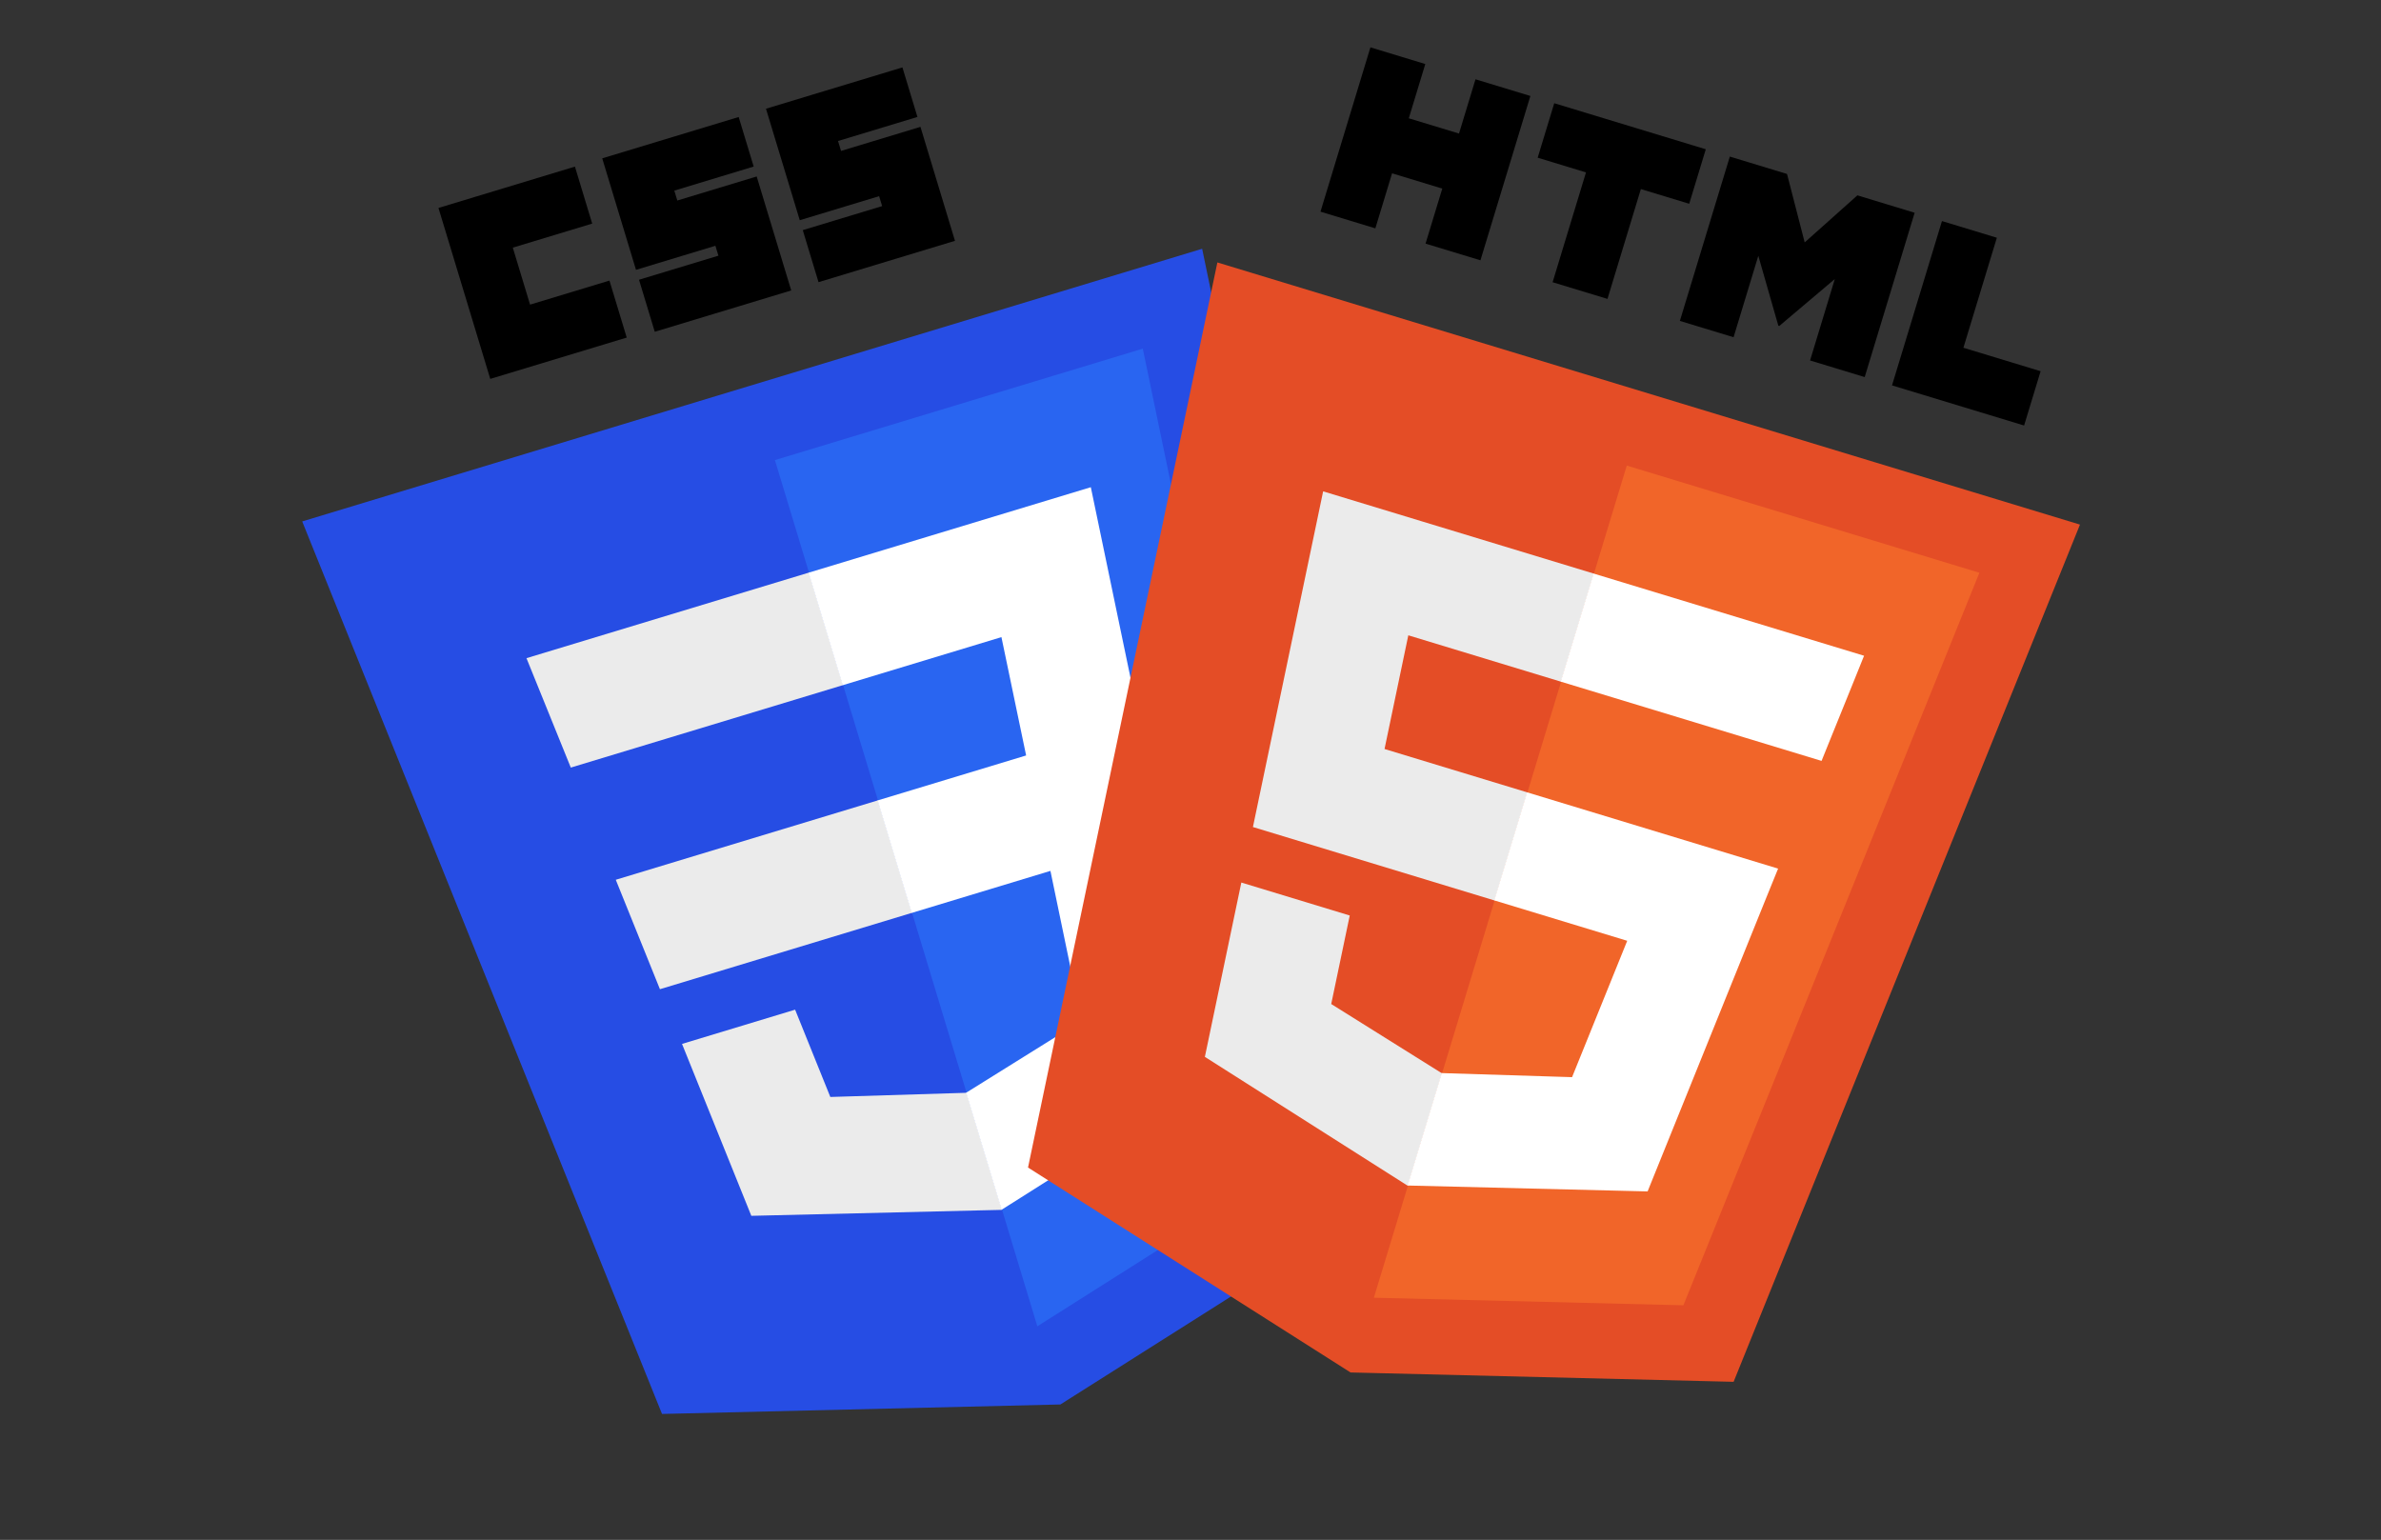 <svg xmlns="http://www.w3.org/2000/svg" xmlns:xlink="http://www.w3.org/1999/xlink" width="736" zoomAndPan="magnify" viewBox="0 0 552 357" height="476" preserveAspectRatio="xMidYMid meet" version="1.0"><rect x="0" y="0" width="552" height="357" fill="#333333" stroke="none"/><defs><clipPath id="46c2307d5e"><path d="M 70 57 L 325 57 L 325 328 L 70 328 Z M 70 57 " clip-rule="nonzero"/></clipPath><clipPath id="4d6df1b3c3"><path d="M 52.414 63.129 L 261.25 -0.141 L 350.352 293.961 L 141.516 357.23 Z M 52.414 63.129 " clip-rule="nonzero"/></clipPath><clipPath id="da0574892c"><path d="M 52.414 63.129 L 261.25 -0.141 L 350.352 293.961 L 141.516 357.23 Z M 52.414 63.129 " clip-rule="nonzero"/></clipPath><clipPath id="4a78f1ea53"><path d="M 52.414 63.129 L 261.25 -0.141 L 350.352 293.961 L 141.516 357.23 Z M 52.414 63.129 " clip-rule="nonzero"/></clipPath><clipPath id="61d405c520"><path d="M 179 80 L 304 80 L 304 308 L 179 308 Z M 179 80 " clip-rule="nonzero"/></clipPath><clipPath id="9d22126713"><path d="M 52.414 63.129 L 261.25 -0.141 L 350.352 293.961 L 141.516 357.23 Z M 52.414 63.129 " clip-rule="nonzero"/></clipPath><clipPath id="3c7a445352"><path d="M 52.414 63.129 L 261.25 -0.141 L 350.352 293.961 L 141.516 357.23 Z M 52.414 63.129 " clip-rule="nonzero"/></clipPath><clipPath id="35f3d1bd32"><path d="M 52.414 63.129 L 261.25 -0.141 L 350.352 293.961 L 141.516 357.23 Z M 52.414 63.129 " clip-rule="nonzero"/></clipPath><clipPath id="2edf6e0082"><path d="M 142 185 L 212 185 L 212 230 L 142 230 Z M 142 185 " clip-rule="nonzero"/></clipPath><clipPath id="bca31b75cb"><path d="M 52.414 63.129 L 261.25 -0.141 L 350.352 293.961 L 141.516 357.23 Z M 52.414 63.129 " clip-rule="nonzero"/></clipPath><clipPath id="95aee640ee"><path d="M 52.414 63.129 L 261.25 -0.141 L 350.352 293.961 L 141.516 357.23 Z M 52.414 63.129 " clip-rule="nonzero"/></clipPath><clipPath id="ede8e27841"><path d="M 52.414 63.129 L 261.25 -0.141 L 350.352 293.961 L 141.516 357.23 Z M 52.414 63.129 " clip-rule="nonzero"/></clipPath><clipPath id="b9cf8ab422"><path d="M 122 132 L 196 132 L 196 178 L 122 178 Z M 122 132 " clip-rule="nonzero"/></clipPath><clipPath id="39bd1b385f"><path d="M 52.414 63.129 L 261.25 -0.141 L 350.352 293.961 L 141.516 357.23 Z M 52.414 63.129 " clip-rule="nonzero"/></clipPath><clipPath id="c3f3ad9360"><path d="M 52.414 63.129 L 261.25 -0.141 L 350.352 293.961 L 141.516 357.23 Z M 52.414 63.129 " clip-rule="nonzero"/></clipPath><clipPath id="eaa9573a27"><path d="M 52.414 63.129 L 261.25 -0.141 L 350.352 293.961 L 141.516 357.23 Z M 52.414 63.129 " clip-rule="nonzero"/></clipPath><clipPath id="21369ddde5"><path d="M 158 234 L 233 234 L 233 282 L 158 282 Z M 158 234 " clip-rule="nonzero"/></clipPath><clipPath id="ab5803b32b"><path d="M 52.414 63.129 L 261.25 -0.141 L 350.352 293.961 L 141.516 357.23 Z M 52.414 63.129 " clip-rule="nonzero"/></clipPath><clipPath id="b30dbc1ff4"><path d="M 52.414 63.129 L 261.25 -0.141 L 350.352 293.961 L 141.516 357.23 Z M 52.414 63.129 " clip-rule="nonzero"/></clipPath><clipPath id="6e5daa699e"><path d="M 52.414 63.129 L 261.25 -0.141 L 350.352 293.961 L 141.516 357.23 Z M 52.414 63.129 " clip-rule="nonzero"/></clipPath><clipPath id="ef9881be9d"><path d="M 101 38 L 146 38 L 146 88 L 101 88 Z M 101 38 " clip-rule="nonzero"/></clipPath><clipPath id="6b8ba5ea60"><path d="M 52.414 63.129 L 261.25 -0.141 L 350.352 293.961 L 141.516 357.23 Z M 52.414 63.129 " clip-rule="nonzero"/></clipPath><clipPath id="ee8317b940"><path d="M 52.414 63.129 L 261.25 -0.141 L 350.352 293.961 L 141.516 357.23 Z M 52.414 63.129 " clip-rule="nonzero"/></clipPath><clipPath id="aae32ac90e"><path d="M 52.414 63.129 L 261.25 -0.141 L 350.352 293.961 L 141.516 357.23 Z M 52.414 63.129 " clip-rule="nonzero"/></clipPath><clipPath id="a4edcba54d"><path d="M 139 27 L 184 27 L 184 77 L 139 77 Z M 139 27 " clip-rule="nonzero"/></clipPath><clipPath id="73fcccdb69"><path d="M 52.414 63.129 L 261.25 -0.141 L 350.352 293.961 L 141.516 357.23 Z M 52.414 63.129 " clip-rule="nonzero"/></clipPath><clipPath id="840eaa9fad"><path d="M 52.414 63.129 L 261.25 -0.141 L 350.352 293.961 L 141.516 357.23 Z M 52.414 63.129 " clip-rule="nonzero"/></clipPath><clipPath id="9f9c3f8a5e"><path d="M 52.414 63.129 L 261.25 -0.141 L 350.352 293.961 L 141.516 357.23 Z M 52.414 63.129 " clip-rule="nonzero"/></clipPath><clipPath id="80f092f368"><path d="M 177 15 L 222 15 L 222 66 L 177 66 Z M 177 15 " clip-rule="nonzero"/></clipPath><clipPath id="04a399c120"><path d="M 52.414 63.129 L 261.25 -0.141 L 350.352 293.961 L 141.516 357.23 Z M 52.414 63.129 " clip-rule="nonzero"/></clipPath><clipPath id="c857f790f2"><path d="M 52.414 63.129 L 261.25 -0.141 L 350.352 293.961 L 141.516 357.23 Z M 52.414 63.129 " clip-rule="nonzero"/></clipPath><clipPath id="909fafd59e"><path d="M 52.414 63.129 L 261.25 -0.141 L 350.352 293.961 L 141.516 357.23 Z M 52.414 63.129 " clip-rule="nonzero"/></clipPath><clipPath id="da27e88151"><path d="M 187 112 L 282 112 L 282 281 L 187 281 Z M 187 112 " clip-rule="nonzero"/></clipPath><clipPath id="7beca13e33"><path d="M 52.414 63.129 L 261.25 -0.141 L 350.352 293.961 L 141.516 357.23 Z M 52.414 63.129 " clip-rule="nonzero"/></clipPath><clipPath id="c39a0553fb"><path d="M 52.414 63.129 L 261.25 -0.141 L 350.352 293.961 L 141.516 357.23 Z M 52.414 63.129 " clip-rule="nonzero"/></clipPath><clipPath id="b283151b5d"><path d="M 52.414 63.129 L 261.25 -0.141 L 350.352 293.961 L 141.516 357.23 Z M 52.414 63.129 " clip-rule="nonzero"/></clipPath><clipPath id="07291132b9"><path d="M 238 60 L 483 60 L 483 321 L 238 321 Z M 238 60 " clip-rule="nonzero"/></clipPath><clipPath id="443ae3c644"><path d="M 298.977 5.281 L 499.141 66.117 L 413.27 348.648 L 213.105 287.812 Z M 298.977 5.281 " clip-rule="nonzero"/></clipPath><clipPath id="da0b150f95"><path d="M 298.977 5.281 L 499.141 66.117 L 413.27 348.648 L 213.105 287.812 Z M 298.977 5.281 " clip-rule="nonzero"/></clipPath><clipPath id="8dc1aae8ab"><path d="M 298.977 5.281 L 499.141 66.117 L 413.27 348.648 L 213.105 287.812 Z M 298.977 5.281 " clip-rule="nonzero"/></clipPath><clipPath id="54ec079ec9"><path d="M 318 107 L 459 107 L 459 303 L 318 303 Z M 318 107 " clip-rule="nonzero"/></clipPath><clipPath id="e2f988cf6d"><path d="M 298.977 5.281 L 499.141 66.117 L 413.27 348.648 L 213.105 287.812 Z M 298.977 5.281 " clip-rule="nonzero"/></clipPath><clipPath id="1bbff6074f"><path d="M 298.977 5.281 L 499.141 66.117 L 413.27 348.648 L 213.105 287.812 Z M 298.977 5.281 " clip-rule="nonzero"/></clipPath><clipPath id="3cbbfa76b2"><path d="M 298.977 5.281 L 499.141 66.117 L 413.27 348.648 L 213.105 287.812 Z M 298.977 5.281 " clip-rule="nonzero"/></clipPath><clipPath id="a4048d535d"><path d="M 290 113 L 370 113 L 370 209 L 290 209 Z M 290 113 " clip-rule="nonzero"/></clipPath><clipPath id="eaff6e837c"><path d="M 298.977 5.281 L 499.141 66.117 L 413.27 348.648 L 213.105 287.812 Z M 298.977 5.281 " clip-rule="nonzero"/></clipPath><clipPath id="0242e66820"><path d="M 298.977 5.281 L 499.141 66.117 L 413.27 348.648 L 213.105 287.812 Z M 298.977 5.281 " clip-rule="nonzero"/></clipPath><clipPath id="6fba62a1b5"><path d="M 298.977 5.281 L 499.141 66.117 L 413.27 348.648 L 213.105 287.812 Z M 298.977 5.281 " clip-rule="nonzero"/></clipPath><clipPath id="fd5c6550ca"><path d="M 279 204 L 335 204 L 335 275 L 279 275 Z M 279 204 " clip-rule="nonzero"/></clipPath><clipPath id="5e59b6cf09"><path d="M 298.977 5.281 L 499.141 66.117 L 413.27 348.648 L 213.105 287.812 Z M 298.977 5.281 " clip-rule="nonzero"/></clipPath><clipPath id="48c2fca92f"><path d="M 298.977 5.281 L 499.141 66.117 L 413.27 348.648 L 213.105 287.812 Z M 298.977 5.281 " clip-rule="nonzero"/></clipPath><clipPath id="e13902b732"><path d="M 298.977 5.281 L 499.141 66.117 L 413.27 348.648 L 213.105 287.812 Z M 298.977 5.281 " clip-rule="nonzero"/></clipPath><clipPath id="0bdebacef3"><path d="M 306 10 L 355 10 L 355 61 L 306 61 Z M 306 10 " clip-rule="nonzero"/></clipPath><clipPath id="bdf4c7d842"><path d="M 298.977 5.281 L 499.141 66.117 L 413.27 348.648 L 213.105 287.812 Z M 298.977 5.281 " clip-rule="nonzero"/></clipPath><clipPath id="8ab9fecb0b"><path d="M 298.977 5.281 L 499.141 66.117 L 413.27 348.648 L 213.105 287.812 Z M 298.977 5.281 " clip-rule="nonzero"/></clipPath><clipPath id="925170db00"><path d="M 298.977 5.281 L 499.141 66.117 L 413.27 348.648 L 213.105 287.812 Z M 298.977 5.281 " clip-rule="nonzero"/></clipPath><clipPath id="2d03a6a8c5"><path d="M 356 23 L 396 23 L 396 70 L 356 70 Z M 356 23 " clip-rule="nonzero"/></clipPath><clipPath id="44bb390158"><path d="M 298.977 5.281 L 499.141 66.117 L 413.27 348.648 L 213.105 287.812 Z M 298.977 5.281 " clip-rule="nonzero"/></clipPath><clipPath id="2d396edabe"><path d="M 298.977 5.281 L 499.141 66.117 L 413.27 348.648 L 213.105 287.812 Z M 298.977 5.281 " clip-rule="nonzero"/></clipPath><clipPath id="544aa71771"><path d="M 298.977 5.281 L 499.141 66.117 L 413.27 348.648 L 213.105 287.812 Z M 298.977 5.281 " clip-rule="nonzero"/></clipPath><clipPath id="e8d57543b6"><path d="M 389 36 L 444 36 L 444 88 L 389 88 Z M 389 36 " clip-rule="nonzero"/></clipPath><clipPath id="f60de4ec2f"><path d="M 298.977 5.281 L 499.141 66.117 L 413.27 348.648 L 213.105 287.812 Z M 298.977 5.281 " clip-rule="nonzero"/></clipPath><clipPath id="500fa1aa9c"><path d="M 298.977 5.281 L 499.141 66.117 L 413.27 348.648 L 213.105 287.812 Z M 298.977 5.281 " clip-rule="nonzero"/></clipPath><clipPath id="45af9b6042"><path d="M 298.977 5.281 L 499.141 66.117 L 413.27 348.648 L 213.105 287.812 Z M 298.977 5.281 " clip-rule="nonzero"/></clipPath><clipPath id="bd83728b3d"><path d="M 438 51 L 474 51 L 474 99 L 438 99 Z M 438 51 " clip-rule="nonzero"/></clipPath><clipPath id="ea94149053"><path d="M 298.977 5.281 L 499.141 66.117 L 413.27 348.648 L 213.105 287.812 Z M 298.977 5.281 " clip-rule="nonzero"/></clipPath><clipPath id="ccb2ec4ffe"><path d="M 298.977 5.281 L 499.141 66.117 L 413.27 348.648 L 213.105 287.812 Z M 298.977 5.281 " clip-rule="nonzero"/></clipPath><clipPath id="eb218167d5"><path d="M 298.977 5.281 L 499.141 66.117 L 413.27 348.648 L 213.105 287.812 Z M 298.977 5.281 " clip-rule="nonzero"/></clipPath><clipPath id="c8e6330b50"><path d="M 326 183 L 413 183 L 413 277 L 326 277 Z M 326 183 " clip-rule="nonzero"/></clipPath><clipPath id="fbac1cdf56"><path d="M 298.977 5.281 L 499.141 66.117 L 413.27 348.648 L 213.105 287.812 Z M 298.977 5.281 " clip-rule="nonzero"/></clipPath><clipPath id="075c2f461d"><path d="M 298.977 5.281 L 499.141 66.117 L 413.27 348.648 L 213.105 287.812 Z M 298.977 5.281 " clip-rule="nonzero"/></clipPath><clipPath id="ac5e12016d"><path d="M 298.977 5.281 L 499.141 66.117 L 413.27 348.648 L 213.105 287.812 Z M 298.977 5.281 " clip-rule="nonzero"/></clipPath><clipPath id="9de15f03e2"><path d="M 361 132 L 433 132 L 433 177 L 361 177 Z M 361 132 " clip-rule="nonzero"/></clipPath><clipPath id="0297a7a753"><path d="M 298.977 5.281 L 499.141 66.117 L 413.27 348.648 L 213.105 287.812 Z M 298.977 5.281 " clip-rule="nonzero"/></clipPath><clipPath id="8630f2b072"><path d="M 298.977 5.281 L 499.141 66.117 L 413.27 348.648 L 213.105 287.812 Z M 298.977 5.281 " clip-rule="nonzero"/></clipPath><clipPath id="59937c021b"><path d="M 298.977 5.281 L 499.141 66.117 L 413.27 348.648 L 213.105 287.812 Z M 298.977 5.281 " clip-rule="nonzero"/></clipPath></defs><g clip-path="url(#46c2307d5e)"><g clip-path="url(#4d6df1b3c3)"><g clip-path="url(#da0574892c)"><g clip-path="url(#4a78f1ea53)"><path fill="#264de4" d="M 245.84 325.613 L 153.48 327.809 L 70.062 120.887 L 278.699 57.676 L 324.121 276.07 L 245.844 325.609 Z M 245.84 325.613 " fill-opacity="1" fill-rule="nonzero"/></g></g></g></g><g clip-path="url(#61d405c520)"><g clip-path="url(#9d22126713)"><g clip-path="url(#3c7a445352)"><g clip-path="url(#35f3d1bd32)"><path fill="#2965f1" d="M 303.75 267.465 L 264.938 80.832 L 179.652 106.668 L 240.492 307.488 L 303.746 267.461 Z M 303.75 267.465 " fill-opacity="1" fill-rule="nonzero"/></g></g></g></g><g clip-path="url(#2edf6e0082)"><g clip-path="url(#bca31b75cb)"><g clip-path="url(#95aee640ee)"><g clip-path="url(#ede8e27841)"><path fill="#ebebeb" d="M 142.758 203.965 L 152.996 229.336 L 211.449 211.625 L 203.551 185.547 Z M 142.758 203.965 " fill-opacity="1" fill-rule="nonzero"/></g></g></g></g><g clip-path="url(#b9cf8ab422)"><g clip-path="url(#39bd1b385f)"><g clip-path="url(#c3f3ad9360)"><g clip-path="url(#eaa9573a27)"><path fill="#ebebeb" d="M 122.055 152.59 L 132.332 177.957 L 195.457 158.832 L 187.551 132.746 Z M 122.055 152.59 " fill-opacity="1" fill-rule="nonzero"/></g></g></g></g><g clip-path="url(#21369ddde5)"><g clip-path="url(#ab5803b32b)"><g clip-path="url(#b30dbc1ff4)"><g clip-path="url(#6e5daa699e)"><path fill="#ebebeb" d="M 224.07 253.285 L 223.969 253.355 L 192.5 254.32 L 184.336 234.082 L 158.117 242.023 L 174.184 281.875 L 232.18 280.496 L 232.293 280.426 Z M 224.07 253.285 " fill-opacity="1" fill-rule="nonzero"/></g></g></g></g><g clip-path="url(#ef9881be9d)"><g clip-path="url(#6b8ba5ea60)"><g clip-path="url(#ee8317b940)"><g clip-path="url(#aae32ac90e)"><path fill="#000000" d="M 101.652 48.211 L 133.289 38.629 L 137.293 51.84 L 118.887 57.414 L 122.887 70.625 L 141.293 65.051 L 145.297 78.262 L 113.66 87.844 Z M 101.652 48.211 " fill-opacity="1" fill-rule="nonzero"/></g></g></g></g><g clip-path="url(#a4edcba54d)"><g clip-path="url(#73fcccdb69)"><g clip-path="url(#840eaa9fad)"><g clip-path="url(#9f9c3f8a5e)"><path fill="#000000" d="M 139.617 36.711 L 171.25 27.125 L 174.73 38.613 L 156.328 44.191 L 157.027 46.488 L 175.426 40.914 L 183.434 67.336 L 151.797 76.918 L 148.145 64.855 L 166.555 59.277 L 165.855 56.98 L 147.445 62.559 Z M 139.617 36.711 " fill-opacity="1" fill-rule="nonzero"/></g></g></g></g><g clip-path="url(#80f092f368)"><g clip-path="url(#04a399c120)"><g clip-path="url(#c857f790f2)"><g clip-path="url(#909fafd59e)"><path fill="#000000" d="M 177.582 25.207 L 209.215 15.625 L 212.695 27.113 L 194.285 32.691 L 194.984 34.988 L 213.395 29.41 L 221.398 55.832 L 189.762 65.418 L 186.109 53.355 L 204.512 47.781 L 203.812 45.48 L 185.414 51.055 Z M 177.582 25.207 " fill-opacity="1" fill-rule="nonzero"/></g></g></g></g><g clip-path="url(#da27e88151)"><g clip-path="url(#7beca13e33)"><g clip-path="url(#c39a0553fb)"><g clip-path="url(#b283151b5d)"><path fill="#ffffff" d="M 264.18 167.18 L 252.891 112.953 L 187.461 132.773 L 195.367 158.859 L 232.168 147.711 L 237.891 175.145 L 203.461 185.574 L 211.359 211.652 L 243.527 201.906 L 250.742 236.656 L 223.988 253.34 L 232.207 280.469 L 281.266 249.434 L 280.324 244.902 L 265.66 174.371 Z M 264.18 167.18 " fill-opacity="1" fill-rule="nonzero"/></g></g></g></g><g clip-path="url(#07291132b9)"><g clip-path="url(#443ae3c644)"><g clip-path="url(#da0b150f95)"><g clip-path="url(#8dc1aae8ab)"><path fill="#e44d26" d="M 482.211 121.625 L 401.91 320.359 L 313.105 318.191 L 238.332 270.68 L 282.23 60.844 L 482.207 121.621 L 482.215 121.621 Z M 482.211 121.625 " fill-opacity="1" fill-rule="nonzero"/></g></g></g></g><g clip-path="url(#54ec079ec9)"><g clip-path="url(#e2f988cf6d)"><g clip-path="url(#1bbff6074f)"><g clip-path="url(#3cbbfa76b2)"><path fill="#f16529" d="M 318.512 300.863 L 390.27 302.617 L 458.891 132.785 L 377.145 107.938 L 318.512 300.859 Z M 318.512 300.863 " fill-opacity="1" fill-rule="nonzero"/></g></g></g></g><g clip-path="url(#a4048d535d)"><g clip-path="url(#eaff6e837c)"><g clip-path="url(#0242e66820)"><g clip-path="url(#6fba62a1b5)"><path fill="#ebebeb" d="M 326.496 147.289 L 361.914 158.051 L 369.531 132.992 L 306.75 113.914 L 305.309 120.82 L 290.473 191.738 L 346.5 208.77 L 354.113 183.715 L 320.984 173.648 Z M 326.496 147.289 " fill-opacity="1" fill-rule="nonzero"/></g></g></g></g><g clip-path="url(#fd5c6550ca)"><g clip-path="url(#5e59b6cf09)"><g clip-path="url(#48c2fca92f)"><g clip-path="url(#e13902b732)"><path fill="#ebebeb" d="M 312.918 212.25 L 287.785 204.609 L 279.332 245.023 L 326.285 274.855 L 326.414 274.859 L 334.336 248.789 L 334.219 248.789 L 308.625 232.773 Z M 312.918 212.25 " fill-opacity="1" fill-rule="nonzero"/></g></g></g></g><g clip-path="url(#0bdebacef3)"><g clip-path="url(#bdf4c7d842)"><g clip-path="url(#8ab9fecb0b)"><g clip-path="url(#925170db00)"><path fill="#000000" d="M 317.711 10.977 L 330.434 14.844 L 326.609 27.426 L 338.25 30.961 L 342.07 18.383 L 354.797 22.25 L 343.219 60.348 L 330.492 56.48 L 334.371 43.723 L 322.73 40.184 L 318.855 52.941 L 306.133 49.074 Z M 317.711 10.977 " fill-opacity="1" fill-rule="nonzero"/></g></g></g></g><g clip-path="url(#2d03a6a8c5)"><g clip-path="url(#44bb390158)"><g clip-path="url(#2d396edabe)"><g clip-path="url(#544aa71771)"><path fill="#000000" d="M 367.688 39.969 L 356.488 36.562 L 360.328 23.93 L 395.461 34.605 L 391.621 47.242 L 380.41 43.836 L 372.672 69.297 L 359.949 65.43 Z M 367.688 39.969 " fill-opacity="1" fill-rule="nonzero"/></g></g></g></g><g clip-path="url(#e8d57543b6)"><g clip-path="url(#f60de4ec2f)"><g clip-path="url(#500fa1aa9c)"><g clip-path="url(#45af9b6042)"><path fill="#000000" d="M 401.035 36.301 L 414.297 40.332 L 418.391 56.199 L 430.609 45.289 L 443.883 49.324 L 432.305 87.422 L 419.637 83.57 L 425.375 64.688 L 412.5 75.574 L 412.281 75.508 L 407.641 59.301 L 401.902 78.184 L 389.453 74.398 Z M 401.035 36.301 " fill-opacity="1" fill-rule="nonzero"/></g></g></g></g><g clip-path="url(#bd83728b3d)"><g clip-path="url(#ea94149053)"><g clip-path="url(#ccb2ec4ffe)"><g clip-path="url(#eb218167d5)"><path fill="#000000" d="M 450.215 51.25 L 462.941 55.117 L 455.188 80.621 L 473.086 86.062 L 469.258 98.652 L 438.637 89.348 Z M 450.215 51.25 " fill-opacity="1" fill-rule="nonzero"/></g></g></g></g><g clip-path="url(#c8e6330b50)"><g clip-path="url(#fbac1cdf56)"><g clip-path="url(#075c2f461d)"><g clip-path="url(#ac5e12016d)"><path fill="#ffffff" d="M 346.414 208.742 L 377.246 218.113 L 364.461 249.727 L 334.242 248.785 L 326.32 274.852 L 381.973 276.219 L 383.637 272.094 L 409.57 207.918 L 412.227 201.379 L 354.027 183.691 Z M 346.414 208.742 " fill-opacity="1" fill-rule="nonzero"/></g></g></g></g><g clip-path="url(#9de15f03e2)"><g clip-path="url(#0297a7a753)"><g clip-path="url(#8630f2b072)"><g clip-path="url(#59937c021b)"><path fill="#ffffff" d="M 361.848 157.965 L 361.828 158.027 L 422.301 176.406 L 424.516 170.926 L 429.52 158.57 L 432.156 152.027 L 369.445 132.969 Z M 361.848 157.965 " fill-opacity="1" fill-rule="nonzero"/></g></g></g></g></svg>